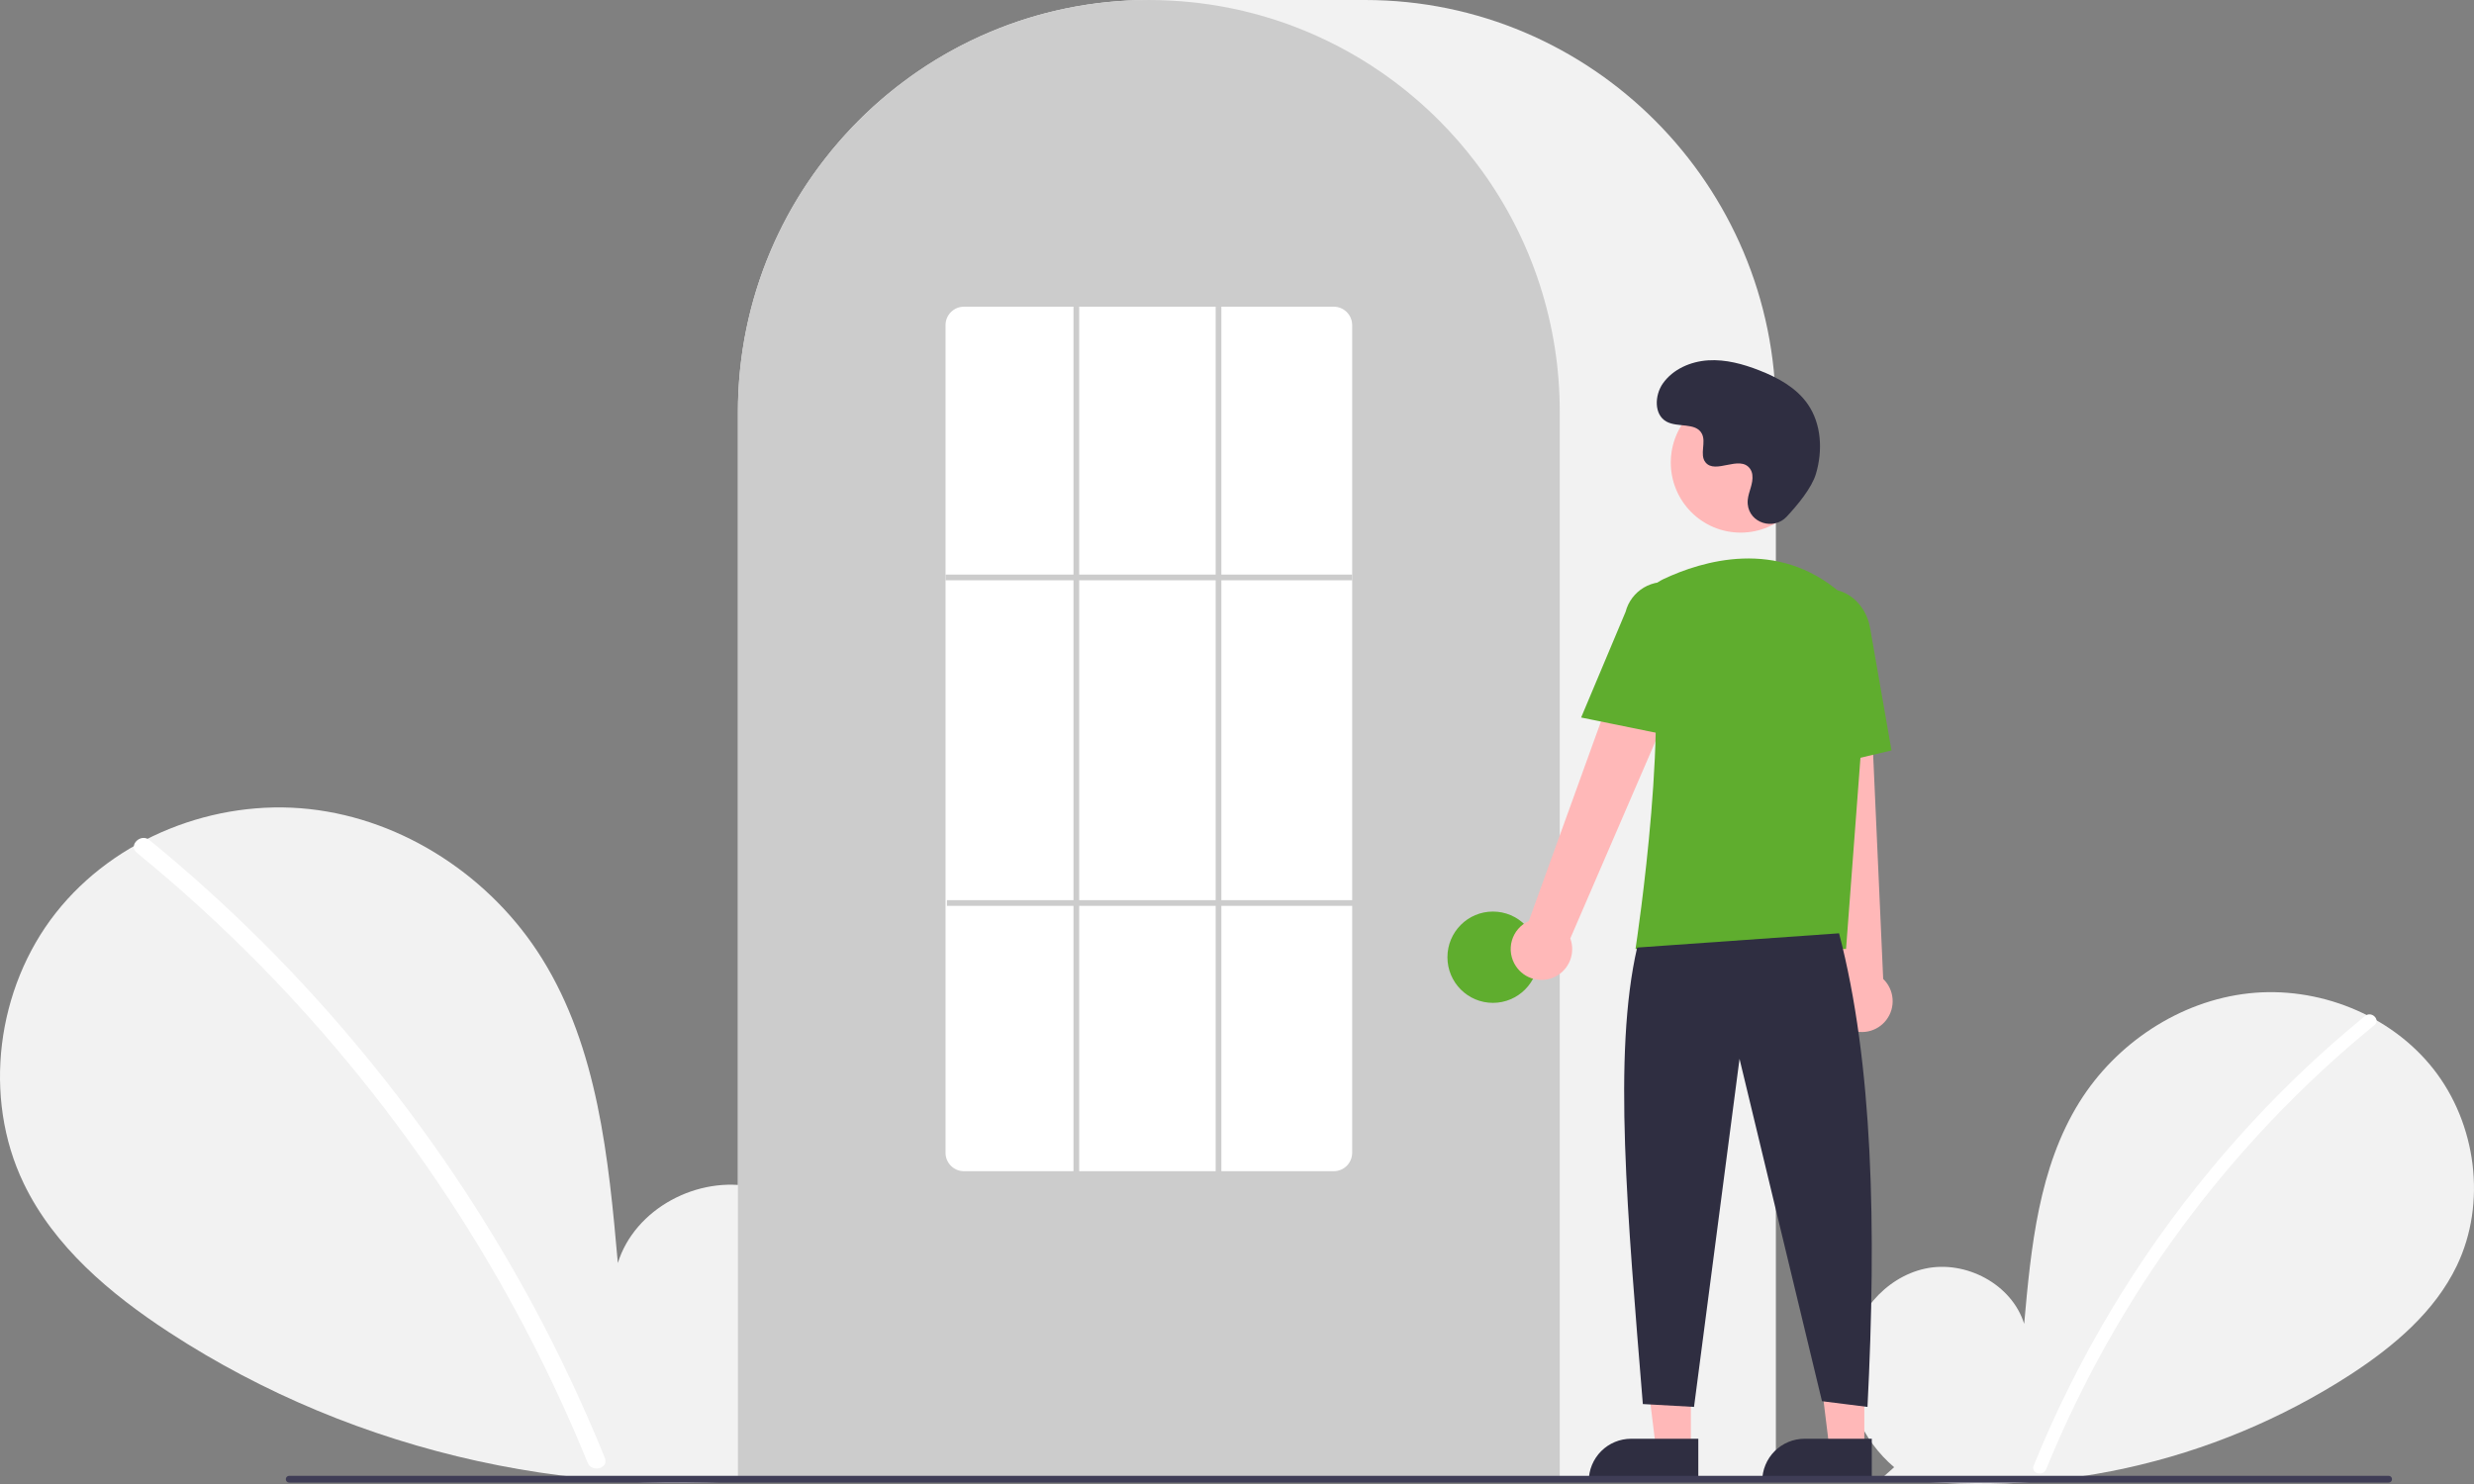 <svg width="275" height="165" viewBox="0 0 275 165" fill="none" xmlns="http://www.w3.org/2000/svg">
<rect x="0" y="0" width="275" height="165" fill="#808080" stroke="none"/>
<g clip-path="url(#clip0)">
<path d="M210.546 163.134C207.026 160.148 204.887 155.432 205.448 150.841C206.009 146.249 209.482 142.028 213.988 141.053C218.494 140.078 223.63 142.777 224.999 147.194C225.752 138.678 226.62 129.805 231.132 122.553C235.217 115.986 242.293 111.287 249.961 110.446C257.629 109.606 265.703 112.78 270.486 118.855C275.268 124.929 276.439 133.76 273.09 140.733C270.622 145.871 266.076 149.694 261.313 152.804C245.922 162.77 227.462 166.823 209.331 164.217L210.546 163.134Z" fill="#F2F2F2"/>
<path d="M262.903 112.956C256.575 118.129 250.77 123.913 245.572 130.227C237.437 140.074 230.855 151.114 226.053 162.962C225.702 163.827 227.1 164.203 227.448 163.348C235.304 144.092 247.845 127.119 263.925 113.983C264.647 113.393 263.619 112.371 262.903 112.956Z" fill="white"/>
<path d="M88.527 162.323C93.363 158.222 96.3 151.744 95.53 145.438C94.759 139.131 89.988 133.334 83.8 131.995C77.611 130.655 70.556 134.362 68.677 140.43C67.642 128.732 66.45 116.545 60.253 106.584C54.642 97.564 44.924 91.111 34.391 89.956C23.859 88.801 12.769 93.162 6.2 101.505C-0.368 109.848 -1.977 121.977 2.624 131.555C6.013 138.611 12.257 143.863 18.799 148.135C39.67 161.764 65.561 167.449 90.197 163.81" fill="#F2F2F2"/>
<path d="M16.616 93.404C25.307 100.508 33.279 108.453 40.419 117.125C47.559 125.787 53.846 135.125 59.19 145.006C62.178 150.548 64.861 156.251 67.229 162.087C67.711 163.274 65.79 163.791 65.313 162.617C61.119 152.328 55.931 142.475 49.822 133.202C43.742 123.962 36.784 115.335 29.045 107.444C24.668 102.982 20.05 98.766 15.211 94.814C14.219 94.003 15.632 92.6 16.616 93.404L16.616 93.404Z" fill="white"/>
<path d="M197.399 164.639H82.026V45.839C82.026 20.563 102.516 0 127.701 0H151.724C176.91 0 197.399 20.563 197.399 45.839V164.639Z" fill="#F2F2F2"/>
<path d="M173.376 164.639H82.026V45.839C82.001 36.154 85.056 26.713 90.749 18.892C90.959 18.605 91.168 18.322 91.384 18.042C94.137 14.418 97.413 11.226 101.105 8.573C101.313 8.42 101.523 8.271 101.735 8.121C104.824 5.976 108.165 4.222 111.683 2.9C111.892 2.82 112.105 2.741 112.317 2.664C115.499 1.525 118.797 0.745 122.151 0.337C122.358 0.309 122.572 0.287 122.785 0.264C126.053 -0.086 129.349 -0.086 132.618 0.264C132.83 0.287 133.044 0.309 133.254 0.338C136.607 0.745 139.904 1.525 143.085 2.664C143.298 2.741 143.51 2.82 143.72 2.9C147.194 4.206 150.496 5.933 153.552 8.044C153.765 8.191 153.977 8.34 154.186 8.49C156.256 9.972 158.199 11.623 159.997 13.427C161.439 14.874 162.783 16.416 164.019 18.043C164.235 18.322 164.444 18.605 164.653 18.892C170.346 26.713 173.402 36.154 173.376 45.839V164.639Z" fill="#CCCCCC"/>
<path d="M165.948 111.504C168.741 111.504 171.006 109.232 171.006 106.428C171.006 103.625 168.741 101.353 165.948 101.353C163.155 101.353 160.891 103.625 160.891 106.428C160.891 109.232 163.155 111.504 165.948 111.504Z" fill="#5FAD2E"/>
<path d="M187.948 161.081H184.073L182.229 146.08L187.949 146.08L187.948 161.081Z" fill="#FFB8B8"/>
<path d="M181.305 159.969H188.778V164.692H176.599C176.599 164.072 176.721 163.457 176.957 162.884C177.194 162.312 177.54 161.791 177.977 161.352C178.414 160.914 178.933 160.566 179.504 160.329C180.075 160.091 180.687 159.969 181.305 159.969Z" fill="#2F2E41"/>
<path d="M207.23 161.081H203.354L201.511 146.08L207.23 146.08L207.23 161.081Z" fill="#FFB8B8"/>
<path d="M200.586 159.969H208.06V164.692H195.881C195.881 164.072 196.002 163.457 196.239 162.884C196.475 162.312 196.822 161.791 197.259 161.352C197.696 160.914 198.215 160.566 198.785 160.329C199.356 160.091 199.968 159.969 200.586 159.969Z" fill="#2F2E41"/>
<path d="M168.508 107.434C168.229 107.022 168.044 106.553 167.965 106.061C167.886 105.569 167.916 105.066 168.052 104.587C168.188 104.108 168.426 103.664 168.752 103.288C169.077 102.911 169.48 102.611 169.934 102.408L183.107 65.97L189.589 69.52L174.548 104.342C174.837 105.129 174.829 105.995 174.525 106.776C174.22 107.557 173.641 108.199 172.896 108.58C172.152 108.961 171.294 109.055 170.485 108.844C169.676 108.633 168.973 108.131 168.508 107.434Z" fill="#FFB8B8"/>
<path d="M205.25 114.281C204.819 114.033 204.448 113.693 204.162 113.286C203.877 112.879 203.683 112.413 203.596 111.923C203.509 111.432 203.53 110.929 203.658 110.447C203.785 109.966 204.017 109.518 204.336 109.137L200.255 70.591L207.631 70.929L209.328 108.844C209.931 109.424 210.302 110.206 210.37 111.042C210.438 111.878 210.198 112.71 209.695 113.38C209.192 114.05 208.462 114.512 207.643 114.678C206.824 114.844 205.972 114.703 205.25 114.281Z" fill="#FFB8B8"/>
<path d="M193.482 59.22C197.769 59.22 201.245 55.732 201.245 51.429C201.245 47.126 197.769 43.638 193.482 43.638C189.194 43.638 185.718 47.126 185.718 51.429C185.718 55.732 189.194 59.22 193.482 59.22Z" fill="#FFB8B8"/>
<path d="M205.2 105.514H181.795L181.823 105.332C181.865 105.058 185.994 77.911 182.949 69.03C182.643 68.157 182.67 67.202 183.024 66.348C183.378 65.493 184.035 64.801 184.867 64.404H184.867C189.22 62.346 197.577 59.813 204.629 65.961C205.667 66.88 206.478 68.03 206.997 69.318C207.516 70.606 207.729 71.998 207.619 73.383L205.2 105.514Z" fill="#5FAD2E"/>
<path d="M186.29 81.923L175.753 79.778L180.692 68.031C180.988 66.893 181.721 65.919 182.731 65.324C183.741 64.728 184.945 64.558 186.079 64.852C187.214 65.146 188.186 65.879 188.782 66.891C189.378 67.903 189.55 69.112 189.26 70.251L186.29 81.923Z" fill="#5FAD2E"/>
<path d="M199.786 85.907L199.153 71.333C198.672 68.593 200.235 66.004 202.638 65.58C205.042 65.158 207.39 67.058 207.872 69.818L210.253 83.436L199.786 85.907Z" fill="#5FAD2E"/>
<path d="M204.422 103.77C208.188 118.164 208.599 136.466 207.583 156.429L202.525 155.794L193.359 117.727L188.301 156.429L182.611 156.111C180.912 135.165 179.257 117.183 181.979 105.356L204.422 103.77Z" fill="#2F2E41"/>
<path d="M198.597 57.45C197.149 58.999 194.459 58.167 194.27 56.052C194.256 55.888 194.257 55.723 194.274 55.559C194.371 54.622 194.91 53.771 194.781 52.782C194.752 52.536 194.661 52.301 194.516 52.1C193.361 50.549 190.652 52.794 189.563 51.39C188.895 50.529 189.68 49.173 189.168 48.211C188.491 46.941 186.488 47.568 185.231 46.872C183.833 46.098 183.917 43.946 184.837 42.636C185.959 41.04 187.927 40.188 189.87 40.065C191.813 39.942 193.743 40.469 195.557 41.179C197.619 41.985 199.663 43.099 200.931 44.918C202.474 47.13 202.622 50.104 201.851 52.691C201.381 54.264 199.78 56.186 198.597 57.45Z" fill="#2F2E41"/>
<path d="M265.511 164.843H32.143C32.043 164.843 31.948 164.803 31.877 164.732C31.807 164.661 31.767 164.565 31.767 164.465C31.767 164.365 31.807 164.269 31.877 164.199C31.948 164.128 32.043 164.088 32.143 164.088H265.511C265.611 164.088 265.707 164.128 265.777 164.199C265.847 164.269 265.887 164.365 265.887 164.465C265.887 164.565 265.847 164.661 265.777 164.732C265.707 164.803 265.611 164.843 265.511 164.843Z" fill="#3F3D56"/>
<path d="M148.247 130.22H107.155C106.614 130.223 106.094 130.01 105.709 129.629C105.323 129.247 105.105 128.728 105.101 128.185V36.137C105.105 35.593 105.323 35.074 105.709 34.693C106.094 34.311 106.614 34.099 107.155 34.102H148.247C148.788 34.099 149.309 34.311 149.694 34.693C150.079 35.074 150.298 35.593 150.302 36.137V128.185C150.298 128.728 150.079 129.247 149.694 129.629C149.309 130.01 148.788 130.223 148.247 130.22Z" fill="white"/>
<path d="M150.302 63.886H105.101V64.52H150.302V63.886Z" fill="#CCCCCC"/>
<path d="M150.46 100.084H105.259V100.718H150.46V100.084Z" fill="#CCCCCC"/>
<path d="M119.957 34.102H119.325V130.537H119.957V34.102Z" fill="#CCCCCC"/>
<path d="M135.761 34.102H135.129V130.537H135.761V34.102Z" fill="#CCCCCC"/>
</g>
<defs>
<clipPath id="clip0">
<rect width="275" height="165" fill="white"/>
</clipPath>
</defs>
</svg>

